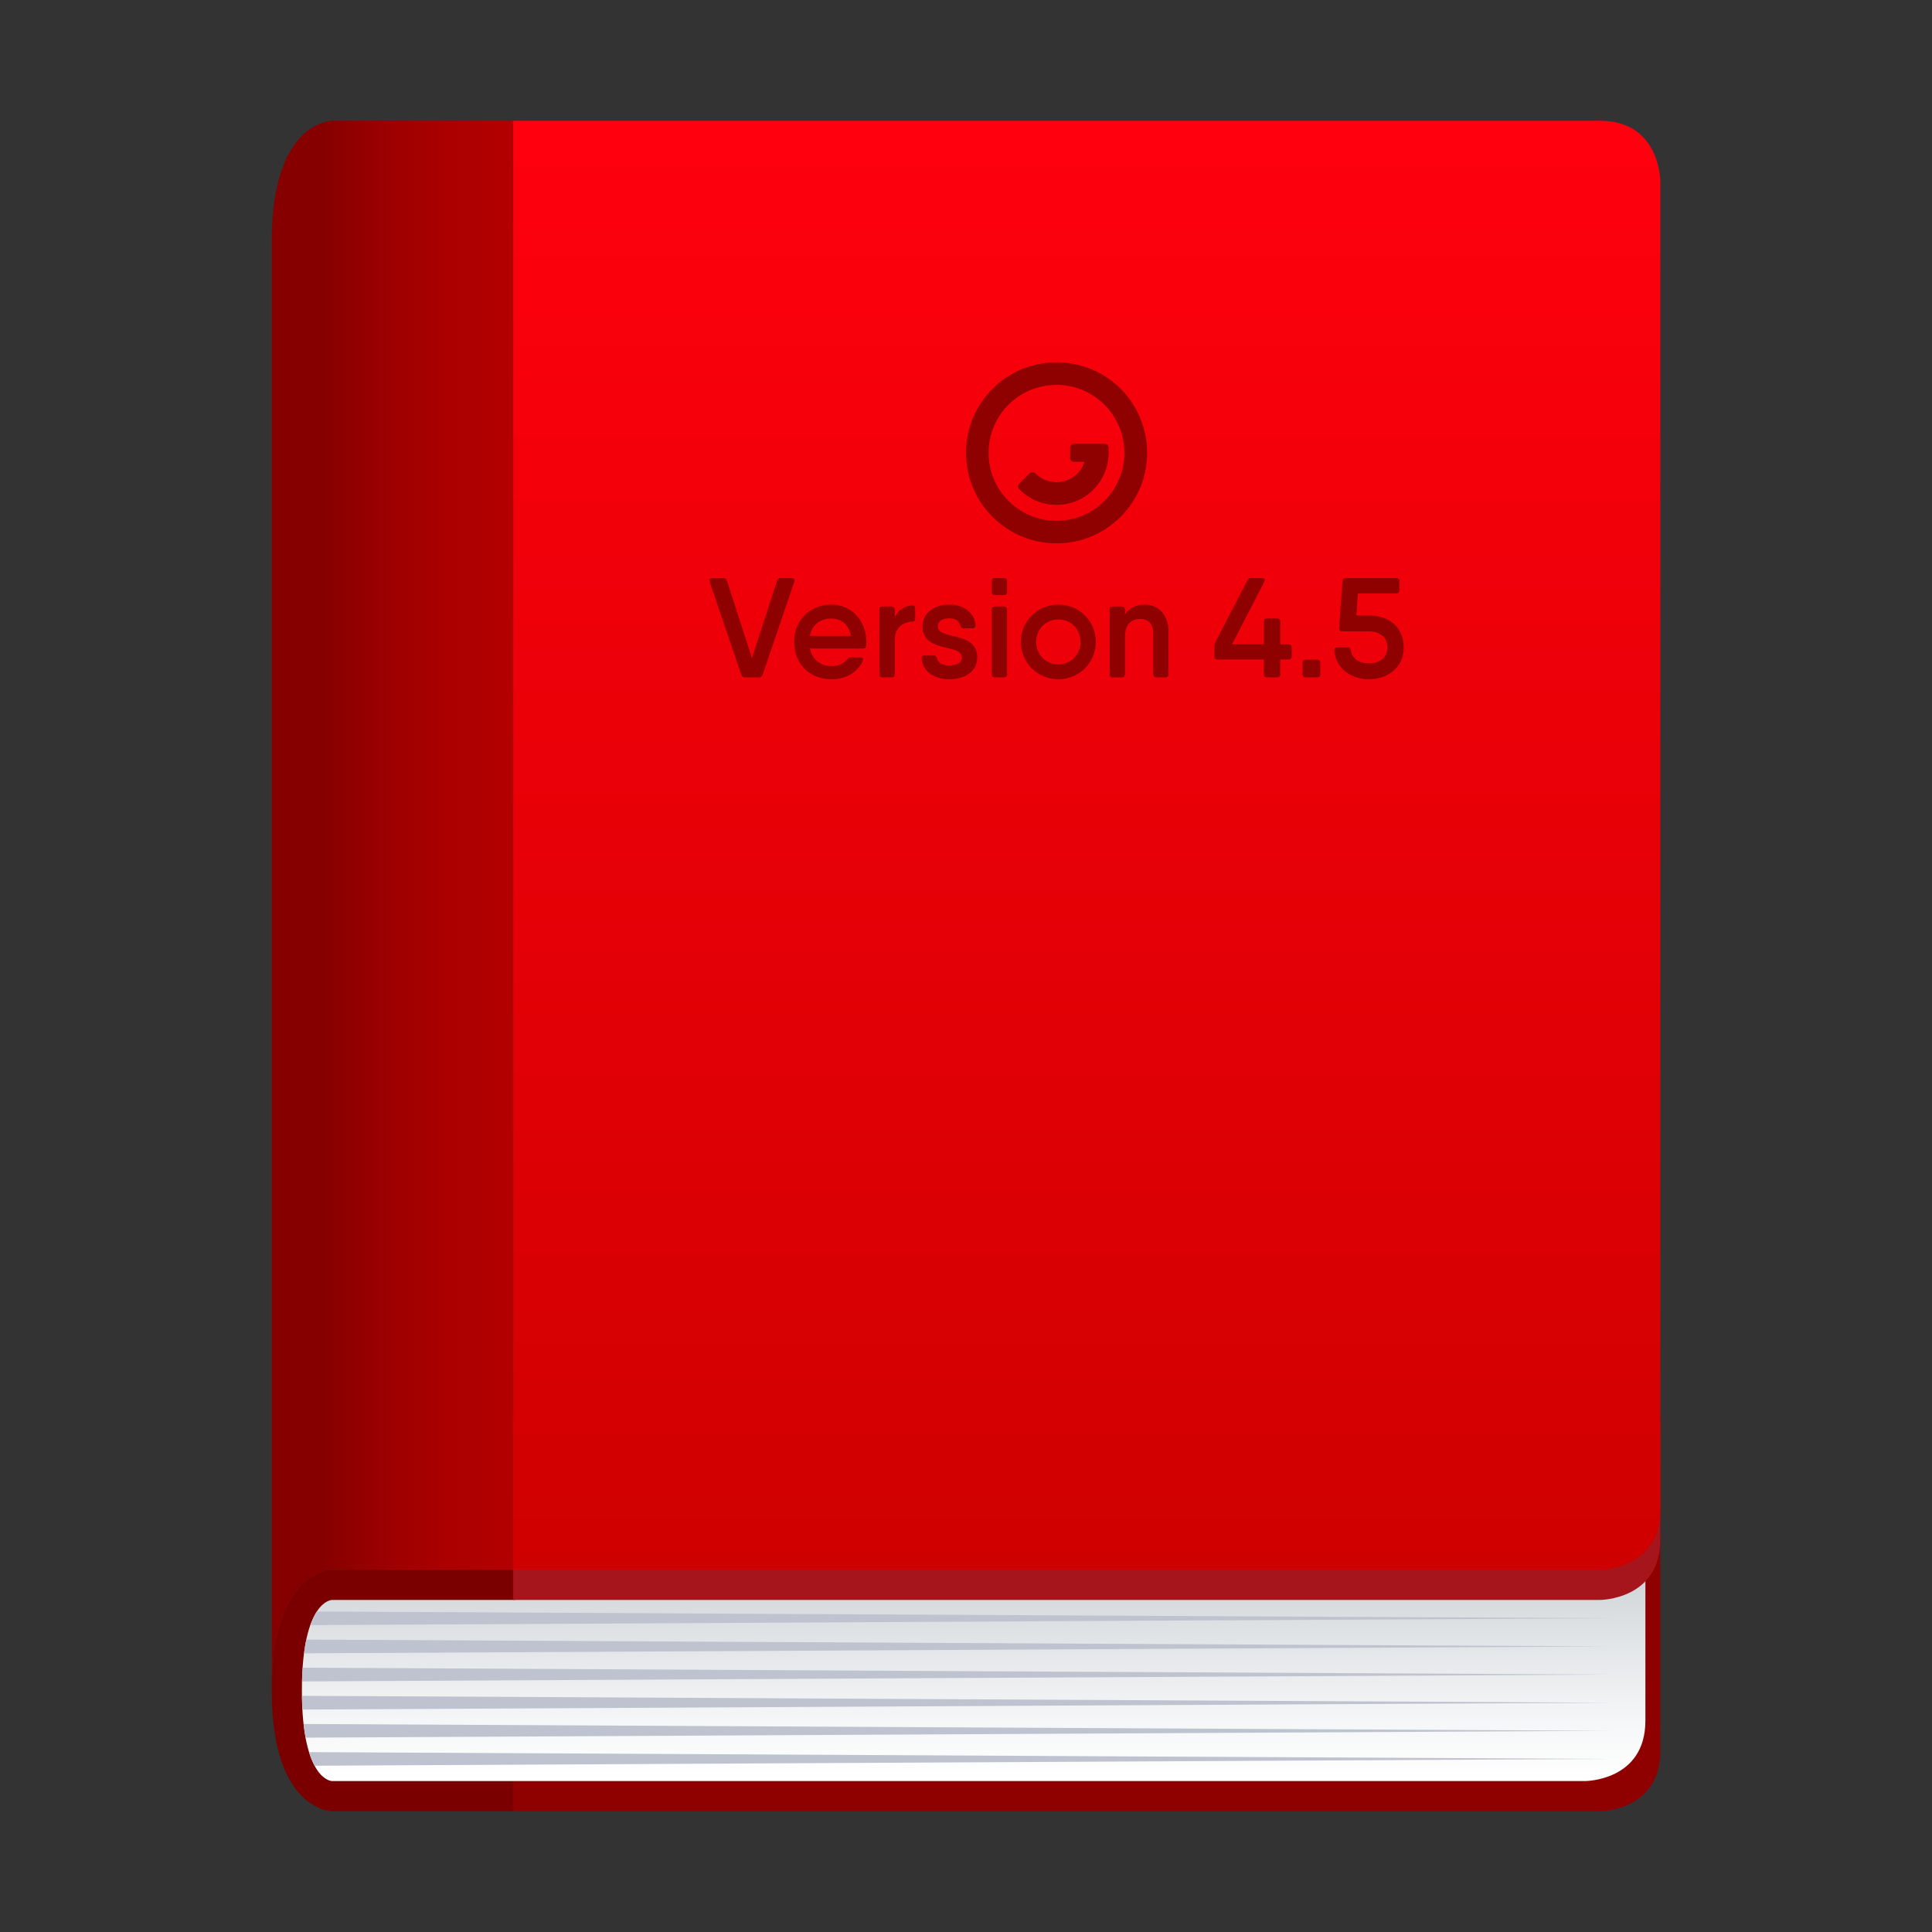 <?xml version="1.0" encoding="utf-8"?>
<!-- Generator: Adobe Illustrator 15.0.0, SVG Export Plug-In . SVG Version: 6.00 Build 0)  -->
<!DOCTYPE svg PUBLIC "-//W3C//DTD SVG 1.1//EN" "http://www.w3.org/Graphics/SVG/1.1/DTD/svg11.dtd">
<svg version="1.1" id="Layer_1" xmlns:x="http://ns.adobe.com/Extensibility/1.0/" xmlns:i="http://ns.adobe.com/AdobeIllustrator/10.0/" xmlns:graph="http://ns.adobe.com/Graphs/1.0/"
	 xmlns="http://www.w3.org/2000/svg" xmlns:xlink="http://www.w3.org/1999/xlink" xmlns:a="http://ns.adobe.com/AdobeSVGViewerExtensions/3.0/"
	 x="0px" y="0px" width="64px" height="64px" viewBox="0 0 64 64" enable-background="new 0 0 64 64" xml:space="preserve">
<rect x="0" y="0" width="64" height="64" fill="#333333" stroke="none"/>
<path fill="#7A0000" d="M11,52c0,0-2,0-2,4s2,4,2,4h6v-8H11z"/>
<path fill="#8F0000" d="M17,52v8h36c0,0,2,0,2-2v-8L17,52z"/>
<linearGradient id="SVGID_1_" gradientUnits="userSpaceOnUse" x1="32.253" y1="59" x2="32.253" y2="50">
	<stop  offset="0" style="stop-color:#FFFFFF"/>
	<stop  offset="0.226" style="stop-color:#F5F6F7"/>
	<stop  offset="0.607" style="stop-color:#DBDFE2"/>
	<stop  offset="1" style="stop-color:#B9C2C7"/>
	<a:midPointStop  offset="0" style="stop-color:#FFFFFF"/>
	<a:midPointStop  offset="0.592" style="stop-color:#FFFFFF"/>
	<a:midPointStop  offset="1" style="stop-color:#B9C2C7"/>
</linearGradient>
<path fill="url(#SVGID_1_)" d="M17,53h-6c0,0-1,0-1,3s1,3,1,3h41.506c0,0,2,0,2-2v-7L17,53z"/>
<path fill="#A6141C" d="M53,53H17v-6h38v4C55,53,53,53,53,53z"/>
<linearGradient id="SVGID_2_" gradientUnits="userSpaceOnUse" x1="36" y1="52" x2="36" y2="4">
	<stop  offset="0" style="stop-color:#CF0000"/>
	<stop  offset="1" style="stop-color:#FF000E"/>
	<a:midPointStop  offset="0" style="stop-color:#CF0000"/>
	<a:midPointStop  offset="0.5" style="stop-color:#CF0000"/>
	<a:midPointStop  offset="1" style="stop-color:#FF000E"/>
</linearGradient>
<path fill="url(#SVGID_2_)" d="M55,6c0,0,0-2-2-2H17v48h36c0,0,2,0,2-2V6z"/>
<linearGradient id="SVGID_3_" gradientUnits="userSpaceOnUse" x1="9" y1="30" x2="17" y2="30">
	<stop  offset="0.218" style="stop-color:#870000"/>
	<stop  offset="0.488" style="stop-color:#9D0000"/>
	<stop  offset="0.779" style="stop-color:#AD0000"/>
	<stop  offset="1" style="stop-color:#B30000"/>
	<a:midPointStop  offset="0.218" style="stop-color:#870000"/>
	<a:midPointStop  offset="0.352" style="stop-color:#870000"/>
	<a:midPointStop  offset="1" style="stop-color:#B30000"/>
</linearGradient>
<path fill="url(#SVGID_3_)" d="M11,52c0,0-2,0-2,4V8c0-4,2-4,2-4h6v48H11z"/>
<path id="Shape_10_" fill="#8F0000" d="M35,12.75c1.242,0,2.246,1.007,2.246,2.252c0,1.243-1.004,2.25-2.246,2.25
	c-1.244,0-2.252-1.007-2.252-2.25C32.748,13.756,33.756,12.75,35,12.75z M35,12c-1.656,0-3,1.342-3,3.001C32,16.658,33.344,18,35,18
	s3-1.342,3-2.999c0-0.798-0.318-1.562-0.877-2.124C36.559,12.316,35.795,12,35,12z"/>
<path id="Combined-Shape_7_" fill="#8F0000" d="M35.598,15.298c-0.041,0.007-0.08-0.005-0.111-0.036
	c-0.029-0.029-0.043-0.068-0.037-0.112v-0.301c-0.006-0.039,0.008-0.081,0.037-0.11c0.031-0.029,0.07-0.046,0.111-0.039h0.979
	c0.038-0.007,0.082,0.009,0.111,0.039s0.041,0.071,0.037,0.11v0.153c0,0.696-0.422,1.328-1.066,1.593
	c-0.644,0.268-1.385,0.12-1.879-0.375c-0.034-0.024-0.053-0.063-0.053-0.107c0-0.041,0.019-0.08,0.053-0.104l0.318-0.321
	c0.024-0.035,0.066-0.051,0.107-0.051s0.08,0.017,0.104,0.051c0.241,0.24,0.589,0.337,0.917,0.258
	c0.33-0.078,0.596-0.321,0.699-0.647H35.598z"/>
<path fill="#BEC3CF" d="M10.237,58.041c0.057,0.184,0.12,0.332,0.185,0.451l42.941-0.225L10.237,58.041z"/>
<path fill="#BEC3CF" d="M10.058,57.109c0.019,0.164,0.041,0.316,0.066,0.453l43.239-0.227L10.058,57.109z"/>
<path fill="#BEC3CF" d="M10.004,56.176c0.002,0.16,0.006,0.313,0.015,0.455l43.345-0.227L10.004,56.176z"/>
<path fill="#BEC3CF" d="M10.027,55.244c-0.01,0.143-0.017,0.295-0.021,0.455l43.357-0.227L10.027,55.244z"/>
<path fill="#BEC3CF" d="M10.147,54.313c-0.029,0.137-0.053,0.289-0.075,0.455l43.291-0.227L10.147,54.313z"/>
<path fill="#BEC3CF" d="M10.495,53.383c-0.074,0.113-0.147,0.264-0.214,0.451l43.082-0.227L10.495,53.383z"/>
<path fill="#8F0000" d="M24.558,22.353l-1.051-3.083c-0.023-0.073,0.014-0.12,0.089-0.12h0.364c0.059,0,0.101,0.026,0.12,0.087
	l0.83,2.564l0.83-2.564c0.019-0.062,0.061-0.087,0.12-0.087h0.364c0.075,0,0.113,0.047,0.089,0.12l-1.05,3.083
	c-0.019,0.056-0.061,0.087-0.12,0.087h-0.465C24.619,22.439,24.576,22.409,24.558,22.353z"/>
<path fill="#8F0000" d="M28.701,21.269c0,0.04-0.003,0.078-0.006,0.115c-0.007,0.068-0.049,0.099-0.112,0.099h-0.397h-1.354
	c0.077,0.385,0.364,0.583,0.721,0.583c0.225,0,0.41-0.094,0.511-0.226c0.038-0.04,0.073-0.063,0.13-0.063l0.301-0.002
	c0.077,0,0.119,0.047,0.089,0.113c-0.172,0.383-0.558,0.613-1.037,0.613c-0.75,0-1.24-0.531-1.24-1.236
	c0-0.695,0.496-1.236,1.231-1.236C28.24,20.028,28.701,20.592,28.701,21.269z M28.189,21.064c-0.066-0.4-0.352-0.573-0.654-0.573
	c-0.38,0-0.637,0.222-0.706,0.573H28.189z"/>
<path fill="#8F0000" d="M30.316,20.155v0.333c0,0.066-0.028,0.104-0.078,0.104c-0.308,0.007-0.599,0.176-0.599,0.64v1.102
	c0,0.069-0.038,0.106-0.106,0.106h-0.296c-0.068,0-0.105-0.037-0.105-0.106v-2.139c0-0.068,0.037-0.105,0.105-0.105h0.296
	c0.068,0,0.106,0.037,0.106,0.105v0.247c0.124-0.248,0.329-0.362,0.569-0.388C30.278,20.044,30.316,20.087,30.316,20.155z"/>
<path fill="#8F0000" d="M32.372,21.779c0,0.463-0.404,0.721-0.924,0.721c-0.481,0-0.864-0.23-0.917-0.677
	c-0.006-0.073,0.036-0.111,0.104-0.111h0.293c0.063,0,0.089,0.036,0.111,0.094c0.041,0.169,0.205,0.238,0.409,0.238
	c0.247,0,0.417-0.087,0.417-0.266c0-0.468-1.305-0.134-1.305-1.03c0-0.458,0.404-0.721,0.888-0.721c0.44,0,0.818,0.23,0.87,0.677
	c0.007,0.073-0.035,0.11-0.104,0.11h-0.291c-0.064,0-0.09-0.035-0.113-0.096c-0.037-0.167-0.195-0.235-0.362-0.235
	c-0.212,0-0.38,0.087-0.38,0.266C31.068,21.222,32.372,20.881,32.372,21.779z"/>
<path fill="#8F0000" d="M32.854,19.607v-0.353c0-0.068,0.037-0.106,0.105-0.106h0.296c0.068,0,0.106,0.038,0.106,0.106v0.353
	c0,0.068-0.038,0.106-0.106,0.106h-0.296C32.891,19.713,32.854,19.675,32.854,19.607z M32.854,22.333v-2.139
	c0-0.068,0.037-0.105,0.105-0.105h0.296c0.068,0,0.106,0.037,0.106,0.105v2.139c0,0.069-0.038,0.106-0.106,0.106h-0.296
	C32.891,22.439,32.854,22.402,32.854,22.333z"/>
<path fill="#8F0000" d="M33.818,21.264c0-0.698,0.553-1.236,1.241-1.236s1.241,0.538,1.241,1.236c0,0.698-0.553,1.236-1.241,1.236
	S33.818,21.962,33.818,21.264z M35.793,21.264c0-0.428-0.319-0.743-0.733-0.743c-0.413,0-0.733,0.315-0.733,0.743
	s0.32,0.743,0.733,0.743C35.474,22.007,35.793,21.692,35.793,21.264z"/>
<path fill="#8F0000" d="M38.709,20.926v1.408c0,0.069-0.038,0.106-0.105,0.106h-0.297c-0.068,0-0.105-0.037-0.105-0.106v-1.377
	c0-0.303-0.184-0.454-0.43-0.454c-0.266,0-0.506,0.158-0.506,0.588v1.243c0,0.069-0.037,0.106-0.105,0.106h-0.296
	c-0.068,0-0.106-0.037-0.106-0.106v-2.139c0-0.068,0.038-0.105,0.106-0.105h0.296c0.068,0,0.105,0.037,0.105,0.105v0.161
	c0.15-0.229,0.381-0.327,0.668-0.327C38.37,20.028,38.709,20.362,38.709,20.926z"/>
<path fill="#8F0000" d="M42.788,21.45v0.291c0,0.068-0.038,0.106-0.106,0.106h-0.27v0.486c0,0.069-0.038,0.106-0.105,0.106h-0.334
	c-0.068,0-0.105-0.037-0.105-0.106v-0.486h-1.535c-0.068,0-0.105-0.038-0.105-0.106v-0.329c0-0.047,0.009-0.087,0.03-0.132
	l1.064-2.056c0.026-0.051,0.065-0.075,0.124-0.075h0.36c0.079,0,0.112,0.052,0.075,0.127l-1.069,2.068h1.056v-0.75
	c0-0.068,0.037-0.106,0.105-0.106h0.334c0.067,0,0.105,0.038,0.105,0.106v0.75h0.27C42.75,21.344,42.788,21.382,42.788,21.45z"/>
<path fill="#8F0000" d="M43.15,22.333v-0.376c0-0.068,0.039-0.105,0.106-0.105h0.376c0.068,0,0.105,0.037,0.105,0.105v0.376
	c0,0.069-0.037,0.106-0.105,0.106h-0.376C43.189,22.439,43.15,22.402,43.15,22.333z"/>
<path fill="#8F0000" d="M46.5,21.445c0,0.688-0.545,1.055-1.152,1.055c-0.572,0-1.092-0.329-1.146-0.945
	c-0.004-0.073,0.035-0.11,0.104-0.11h0.334c0.063,0,0.096,0.035,0.107,0.101c0.043,0.273,0.275,0.428,0.602,0.428
	c0.369,0,0.611-0.2,0.611-0.529s-0.242-0.529-0.611-0.529h-0.885c-0.068,0-0.108-0.04-0.104-0.11l0.111-1.556
	c0.006-0.063,0.045-0.101,0.109-0.101h1.673c0.068,0,0.106,0.038,0.106,0.106v0.296c0,0.068-0.038,0.106-0.106,0.106h-1.271
	L44.93,20.39h0.442C45.979,20.39,46.5,20.756,46.5,21.445z"/>
</svg>
